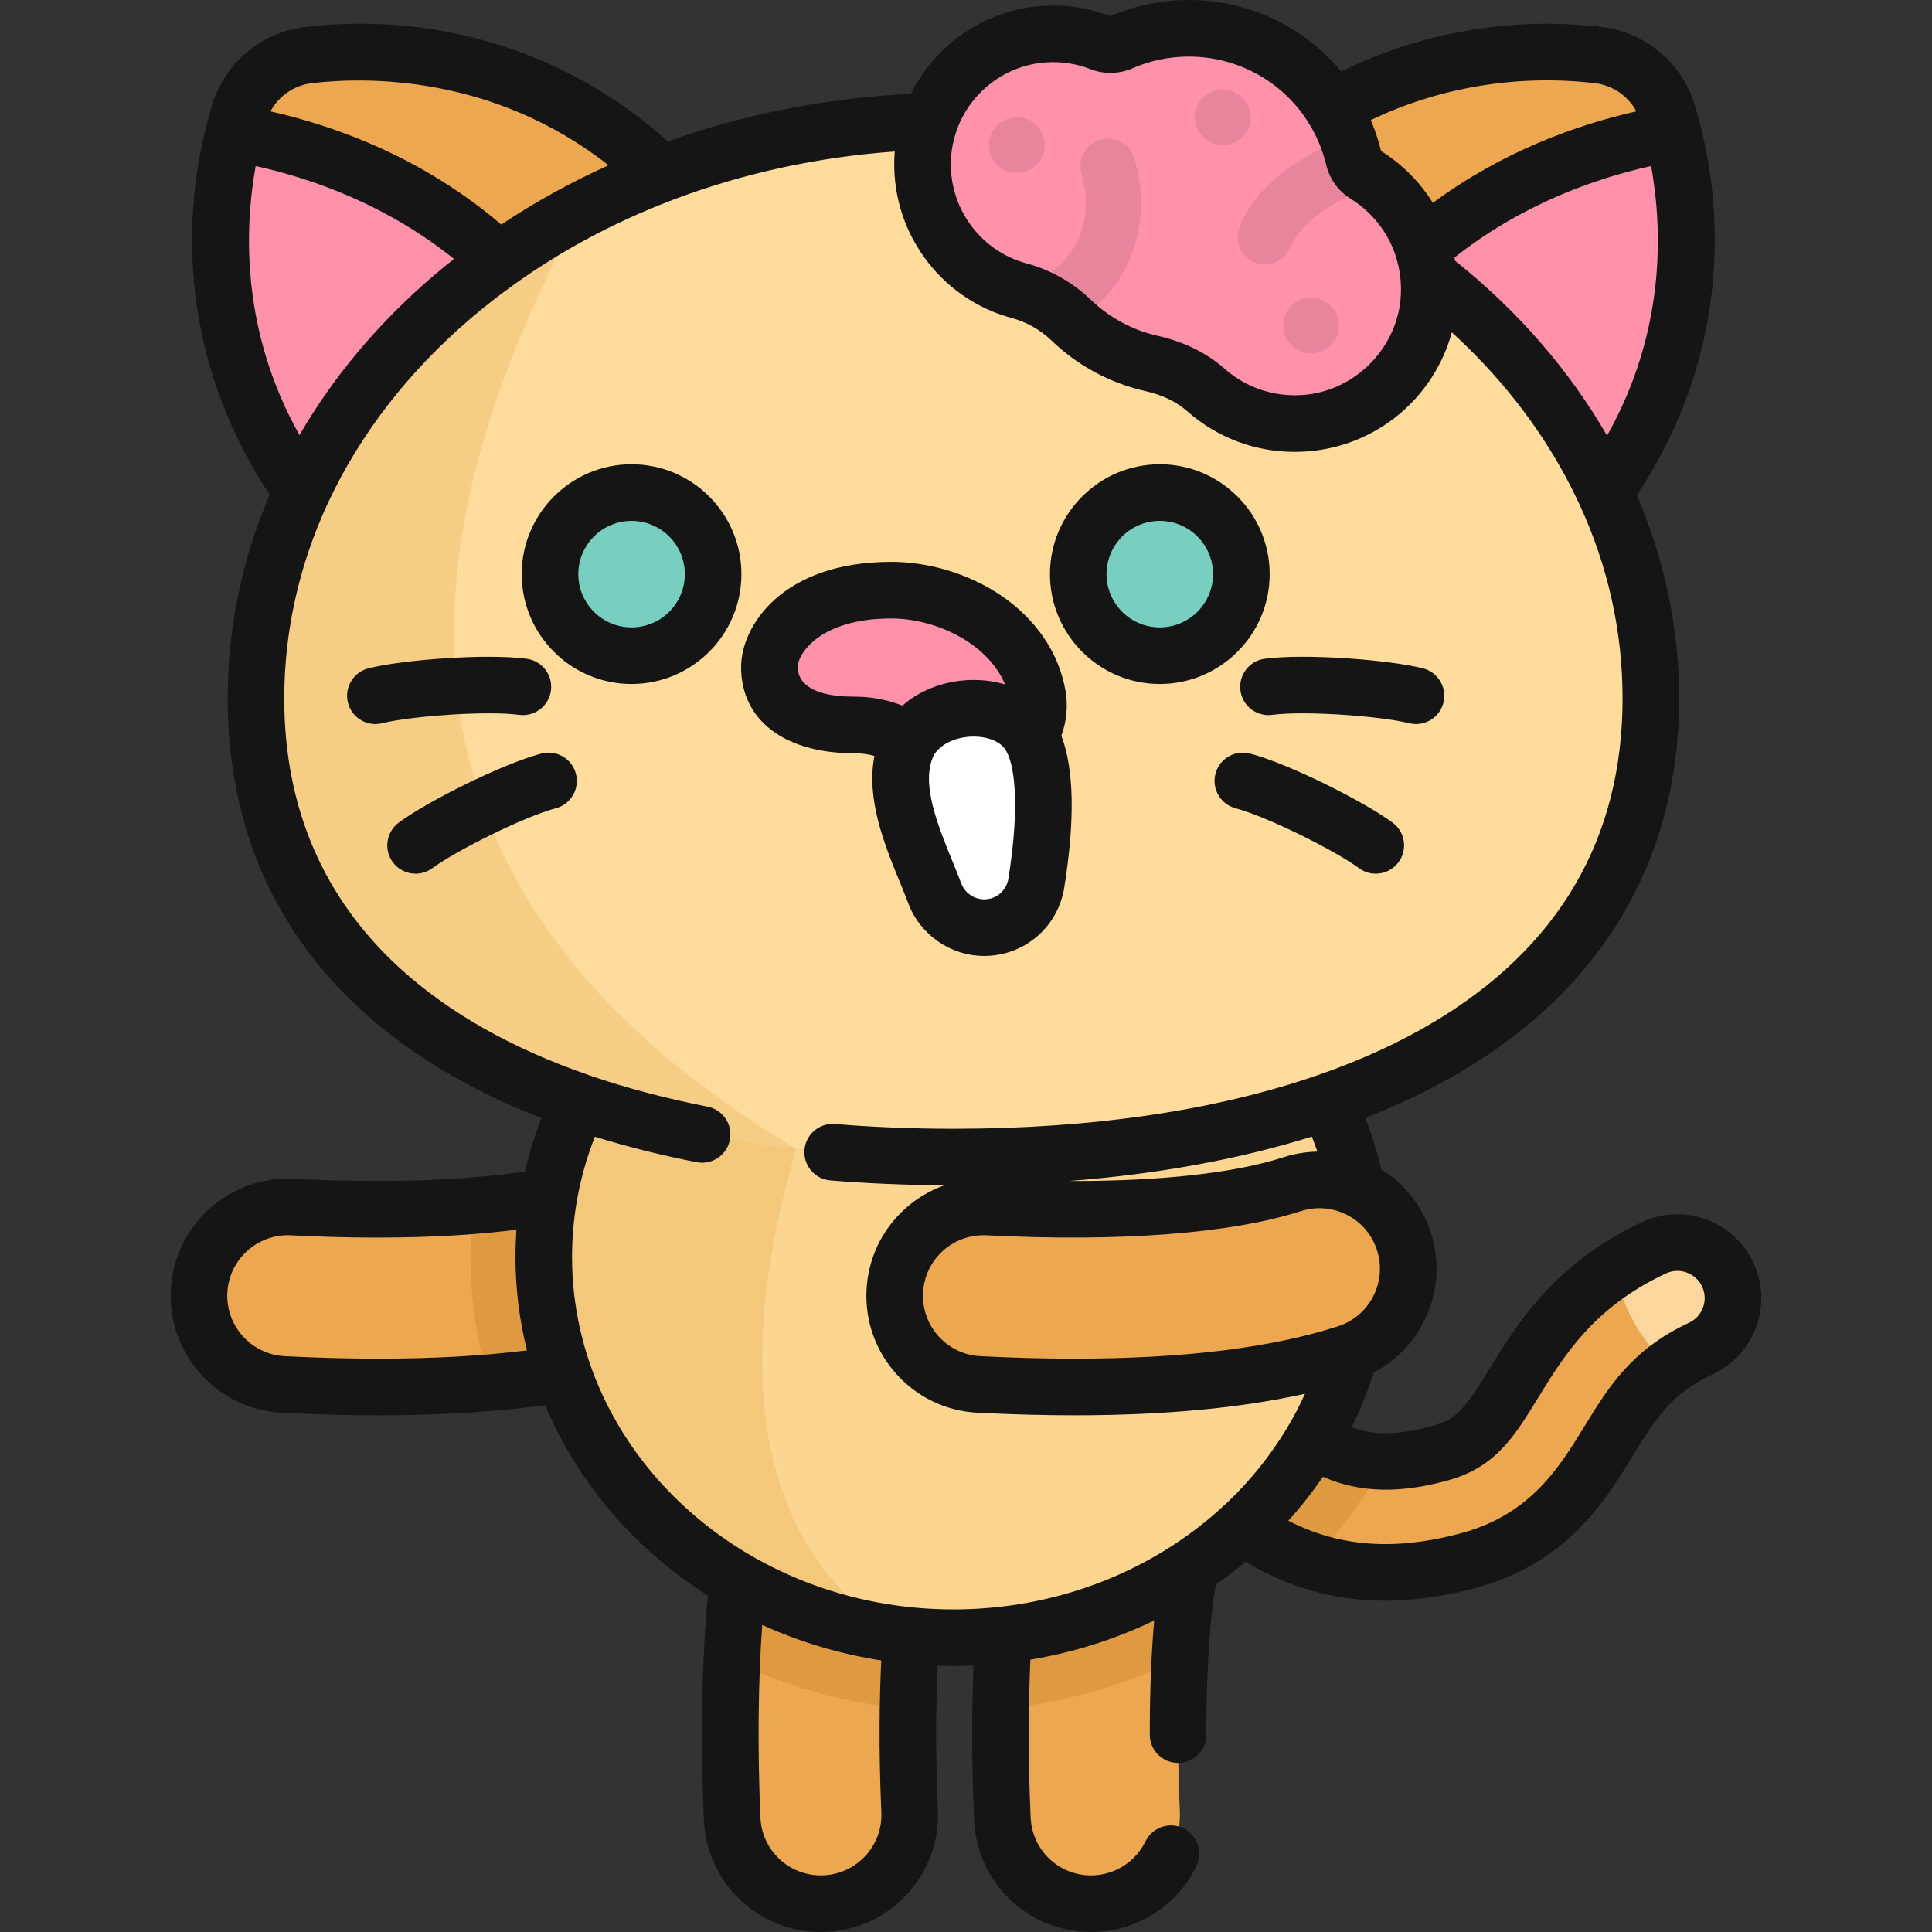 <svg width="66" height="66" viewBox="0 0 66 66" fill="none" xmlns="http://www.w3.org/2000/svg">
<rect x="0" y="0" width="66" height="66" fill="#333333" stroke="none"/>
<path d="M12.949 47.382C11.91 47.382 10.819 47.353 9.678 47.296C8.005 47.211 6.717 45.786 6.801 44.112C6.886 42.438 8.307 41.15 9.985 41.235C14.436 41.46 18.124 41.183 20.371 40.455C21.965 39.939 23.676 40.813 24.192 42.407C24.708 44.001 23.835 45.712 22.24 46.228C19.871 46.996 16.755 47.382 12.949 47.382Z" fill="#EDA751"/>
<path d="M47.325 53.717C43.052 53.717 40.563 50.67 38.322 47.927C37.659 47.116 37.78 45.921 38.591 45.259C39.402 44.596 40.596 44.716 41.259 45.528C44.243 49.18 45.796 50.576 49.186 49.647C50.408 49.312 50.868 48.636 51.712 47.26C52.629 45.764 53.77 43.904 56.502 42.628C57.451 42.185 58.58 42.595 59.023 43.544C59.466 44.493 59.056 45.622 58.107 46.065C56.407 46.858 55.73 47.963 54.945 49.242C54.039 50.72 52.911 52.559 50.188 53.305C49.15 53.589 48.2 53.717 47.325 53.717Z" fill="#EDA751"/>
<path d="M59.023 43.544C58.58 42.594 57.452 42.184 56.503 42.628C56.001 42.862 55.553 43.116 55.149 43.385C55.333 44.256 55.896 45.789 57.088 46.658C57.383 46.445 57.718 46.246 58.107 46.064C59.056 45.621 59.466 44.492 59.023 43.544Z" fill="#FCD79D"/>
<path d="M28.04 65.033C26.426 65.033 25.084 63.762 25.011 62.133C24.829 58.021 25.059 54.57 25.367 52.975C25.685 51.33 27.277 50.254 28.922 50.572C30.567 50.89 31.643 52.481 31.325 54.127C31.191 54.822 30.884 57.568 31.074 61.865C31.148 63.539 29.851 64.956 28.177 65.03C28.131 65.032 28.086 65.033 28.04 65.033Z" fill="#EDA751"/>
<path d="M37.271 65.034C35.657 65.034 34.314 63.762 34.242 62.133C34.06 58.022 34.289 54.572 34.597 52.976C34.915 51.331 36.507 50.255 38.151 50.572C39.797 50.89 40.873 52.481 40.556 54.126C40.421 54.822 40.114 57.569 40.304 61.865C40.378 63.539 39.081 64.956 37.407 65.03C37.362 65.033 37.316 65.034 37.271 65.034Z" fill="#EDA751"/>
<path opacity="0.2" d="M47.298 49.923C45.097 49.904 43.629 48.428 41.259 45.527C40.596 44.716 39.402 44.596 38.591 45.258C37.78 45.921 37.659 47.116 38.322 47.927C40.083 50.082 41.997 52.424 44.809 53.329C45.791 52.308 46.631 51.163 47.298 49.923Z" fill="#A35F00"/>
<path opacity="0.2" d="M38.152 50.572C36.507 50.254 34.915 51.33 34.597 52.976C34.389 54.053 34.218 55.975 34.184 58.375C36.379 58.174 38.45 57.566 40.309 56.633C40.379 55.33 40.489 54.473 40.556 54.126C40.873 52.481 39.797 50.889 38.152 50.572Z" fill="#A35F00"/>
<path opacity="0.2" d="M28.922 50.572C27.277 50.254 25.685 51.33 25.367 52.975C25.209 53.79 25.072 55.092 25 56.717C26.834 57.611 28.867 58.19 31.02 58.38C31.055 56.084 31.232 54.61 31.325 54.126C31.643 52.481 30.567 50.889 28.922 50.572Z" fill="#A35F00"/>
<path opacity="0.2" d="M20.37 40.455C19.285 40.807 17.861 41.053 16.179 41.188C16.11 41.764 16.073 42.349 16.073 42.942C16.073 44.432 16.298 45.872 16.717 47.237C18.86 47.061 20.707 46.725 22.24 46.228C23.834 45.712 24.708 44.001 24.192 42.407C23.676 40.813 21.965 39.939 20.37 40.455Z" fill="#A35F00"/>
<path d="M32.571 55.947C40.299 55.947 46.565 50.124 46.565 42.943C46.565 35.761 40.299 29.939 32.571 29.939C24.842 29.939 18.577 35.761 18.577 42.943C18.577 50.124 24.842 55.947 32.571 55.947Z" fill="#FCD690"/>
<path opacity="0.15" d="M30.527 55.808C24.132 51.609 26.114 43.004 27.199 39.241V30.931C22.136 32.889 18.576 37.529 18.576 42.942C18.576 49.479 23.767 54.889 30.527 55.808Z" fill="#C17A00"/>
<path d="M24.054 20.393C26.792 18.095 28.62 14.238 24.758 8.535C20.865 2.788 15.068 1.347 10.543 1.88C9.428 2.012 8.492 2.797 8.168 3.873C6.858 8.237 7.27 14.195 12.254 19.027C17.199 23.822 21.315 22.691 24.054 20.393Z" fill="#EDA751"/>
<path d="M7.986 4.541C6.912 8.832 7.519 14.437 12.254 19.027C16.54 23.183 20.203 22.886 22.886 21.237C21.041 8.709 12.979 5.387 7.986 4.541Z" fill="#FF91AB"/>
<path d="M41.087 20.393C38.349 18.095 36.52 14.238 40.383 8.535C44.276 2.788 50.072 1.347 54.597 1.88C55.713 2.012 56.649 2.797 56.972 3.873C58.283 8.237 57.871 14.195 52.887 19.027C47.942 23.822 43.825 22.691 41.087 20.393Z" fill="#EDA751"/>
<path d="M57.154 4.541C58.229 8.832 57.621 14.437 52.887 19.027C48.601 23.183 44.938 22.886 42.254 21.237C44.1 8.709 52.162 5.387 57.154 4.541Z" fill="#FF91AB"/>
<path d="M56.396 23.861C56.396 34.755 45.729 39.526 32.571 39.526C19.412 39.526 8.745 34.755 8.745 23.861C8.745 12.967 19.412 4.136 32.571 4.136C45.729 4.136 56.396 12.967 56.396 23.861Z" fill="#FFDC9C"/>
<path opacity="0.15" d="M19.849 7.182C13.176 10.677 8.745 16.84 8.745 23.861C8.745 33.226 16.627 38.066 27.199 39.241C12.024 30.176 14.003 17.983 19.849 7.182Z" fill="#C17A00"/>
<path d="M39.62 22.399C41.159 22.399 42.407 21.152 42.407 19.613C42.407 18.074 41.159 16.827 39.62 16.827C38.081 16.827 36.834 18.074 36.834 19.613C36.834 21.152 38.081 22.399 39.62 22.399Z" fill="#78CFC0"/>
<path d="M21.575 22.399C23.114 22.399 24.361 21.152 24.361 19.613C24.361 18.074 23.114 16.827 21.575 16.827C20.036 16.827 18.789 18.074 18.789 19.613C18.789 21.152 20.036 22.399 21.575 22.399Z" fill="#78CFC0"/>
<path d="M30.446 20.161C32.63 20.161 35.063 21.519 35.448 23.768C35.655 24.976 34.73 26.109 33.487 26.109C31.605 26.109 31.091 24.766 29.185 24.766C27.57 24.766 26.283 24.169 26.283 22.786C26.283 21.819 27.425 20.161 30.446 20.161Z" fill="#FF91AB"/>
<path d="M35.108 25.012C34.19 23.742 31.626 23.991 30.982 25.488C30.31 27.047 31.386 29.06 31.934 30.52C32.198 31.224 32.87 31.69 33.621 31.69C34.509 31.69 35.263 31.044 35.403 30.167C35.66 28.552 35.886 26.086 35.108 25.012Z" fill="white"/>
<path d="M31.524 5.313C31.673 3.103 33.473 1.309 35.684 1.166C36.361 1.122 37.009 1.23 37.596 1.458C37.824 1.547 38.076 1.545 38.301 1.447C39.008 1.139 39.789 0.967 40.611 0.967C43.344 0.967 45.635 2.86 46.245 5.406C46.302 5.643 46.451 5.845 46.658 5.974C48.075 6.856 48.977 8.488 48.807 10.316C48.602 12.505 46.825 14.266 44.635 14.453C43.316 14.566 42.101 14.119 41.199 13.326C40.671 12.861 40.02 12.569 39.334 12.415C38.287 12.18 37.347 11.661 36.6 10.944C36.101 10.465 35.489 10.111 34.822 9.933C32.823 9.398 31.377 7.512 31.524 5.313Z" fill="#FF91AB"/>
<path d="M36.715 47.382C35.676 47.382 34.586 47.353 33.445 47.296C31.771 47.211 30.483 45.786 30.568 44.112C30.652 42.438 32.076 41.15 33.752 41.235C38.203 41.46 41.891 41.183 44.137 40.455C45.731 39.939 47.442 40.813 47.959 42.407C48.475 44.001 47.601 45.712 46.007 46.228C43.638 46.996 40.521 47.382 36.715 47.382Z" fill="#EDA751"/>
<g opacity="0.1">
<path d="M47.144 6.323C46.99 6.197 46.828 6.079 46.658 5.974C46.451 5.845 46.302 5.643 46.245 5.406C46.188 5.168 46.116 4.935 46.03 4.708C44.439 5.263 42.905 6.326 42.346 7.747C42.156 8.229 42.393 8.774 42.875 8.964C42.988 9.008 43.104 9.029 43.219 9.029C43.593 9.029 43.947 8.803 44.092 8.434C44.405 7.639 45.638 6.706 47.144 6.323Z" fill="#151515"/>
<path d="M37.576 4.775C37.08 4.925 36.8 5.449 36.95 5.945C37.148 6.6 37.57 8.807 34.79 9.924C34.8 9.927 34.811 9.93 34.821 9.933C35.489 10.111 36.101 10.465 36.599 10.944C36.634 10.976 36.671 11.007 36.706 11.039C38.988 9.55 39.282 7.173 38.746 5.401C38.596 4.905 38.072 4.625 37.576 4.775Z" fill="#151515"/>
</g>
<g opacity="0.1">
<path d="M41.771 4.959C42.297 4.959 42.724 4.532 42.724 4.005C42.724 3.479 42.297 3.052 41.771 3.052C41.244 3.052 40.817 3.479 40.817 4.005C40.817 4.532 41.244 4.959 41.771 4.959Z" fill="#151515"/>
<path d="M34.738 5.912C35.264 5.912 35.691 5.485 35.691 4.959C35.691 4.432 35.264 4.005 34.738 4.005C34.211 4.005 33.784 4.432 33.784 4.959C33.784 5.485 34.211 5.912 34.738 5.912Z" fill="#151515"/>
<path d="M44.786 12.074C45.312 12.074 45.739 11.647 45.739 11.121C45.739 10.594 45.312 10.168 44.786 10.168C44.259 10.168 43.833 10.594 43.833 11.121C43.833 11.647 44.259 12.074 44.786 12.074Z" fill="#151515"/>
</g>
<path d="M59.899 43.135C59.575 42.442 59.001 41.916 58.282 41.655C57.563 41.394 56.786 41.428 56.093 41.752C53.098 43.15 51.821 45.233 50.888 46.754C50.036 48.141 49.754 48.488 48.931 48.714C47.803 49.023 46.962 49.046 46.177 48.762C46.471 48.161 46.721 47.536 46.924 46.888C47.657 46.508 48.252 45.912 48.635 45.162C49.122 44.21 49.208 43.126 48.879 42.109C48.584 41.2 47.989 40.443 47.185 39.945C47.046 39.349 46.863 38.763 46.641 38.189C47.818 37.729 48.911 37.203 49.911 36.611C54.786 33.722 57.363 29.314 57.363 23.861C57.363 21.474 56.862 19.125 55.916 16.913C58.547 12.99 59.272 8.168 57.898 3.595C57.463 2.147 56.212 1.098 54.711 0.921C51.652 0.56 48.53 1.102 45.821 2.444C44.57 0.932 42.686 0 40.61 0C39.682 0 38.782 0.186 37.933 0.553C37.196 0.268 36.418 0.149 35.621 0.201C33.647 0.328 31.955 1.52 31.114 3.206C28.223 3.346 25.424 3.9 22.817 4.829C19.458 1.806 14.98 0.384 10.43 0.921C8.929 1.097 7.677 2.147 7.242 3.595C5.871 8.161 6.592 12.976 9.213 16.895C8.27 19.103 7.778 21.452 7.778 23.861C7.778 30.521 11.538 35.485 18.495 38.195C18.264 38.791 18.078 39.397 17.937 40.014C15.84 40.337 13.128 40.426 10.033 40.269C7.831 40.157 5.947 41.86 5.836 44.063C5.724 46.267 7.426 48.15 9.63 48.261C10.78 48.319 11.896 48.349 12.949 48.349C15.036 48.349 16.94 48.232 18.625 48.003C19.735 50.661 21.692 52.926 24.184 54.507C23.977 56.623 23.924 59.429 24.046 62.176C24.141 64.32 25.895 66 28.04 66C28.101 66 28.161 65.999 28.22 65.996C29.287 65.949 30.273 65.489 30.994 64.7C31.716 63.912 32.087 62.89 32.04 61.822C31.948 59.754 31.975 58.101 32.033 56.904C32.211 56.909 32.39 56.913 32.57 56.913C32.8 56.913 33.029 56.908 33.256 56.898C33.203 58.232 33.181 60.026 33.276 62.176C33.371 64.32 35.126 66 37.271 66C37.331 66 37.392 65.999 37.45 65.996C38.916 65.931 40.227 65.071 40.871 63.751C41.105 63.271 40.906 62.692 40.426 62.458C39.946 62.224 39.367 62.423 39.133 62.903C38.8 63.586 38.123 64.031 37.363 64.064C37.332 64.066 37.301 64.067 37.271 64.067C36.163 64.067 35.257 63.199 35.208 62.091C35.109 59.848 35.14 58.008 35.2 56.696C36.692 56.448 38.114 55.992 39.429 55.359C39.346 56.295 39.276 57.606 39.278 59.258C39.278 59.791 39.711 60.224 40.244 60.224H40.245C40.779 60.223 41.212 59.79 41.211 59.256C41.208 56.463 41.423 54.738 41.505 54.31C41.517 54.25 41.527 54.19 41.536 54.129C41.886 53.884 42.225 53.626 42.552 53.353C44.042 54.247 45.61 54.683 47.325 54.683C48.313 54.683 49.362 54.533 50.444 54.237C53.535 53.39 54.826 51.285 55.769 49.748C56.53 48.508 57.079 47.611 58.516 46.941C59.209 46.617 59.734 46.043 59.996 45.324C60.257 44.605 60.222 43.828 59.899 43.135ZM12.949 46.415C11.929 46.415 10.845 46.386 9.727 46.33C8.589 46.272 7.709 45.299 7.767 44.161C7.824 43.023 8.797 42.144 9.936 42.2C12.879 42.349 15.51 42.282 17.642 42.008C17.621 42.318 17.609 42.629 17.609 42.942C17.609 44.039 17.745 45.107 18.003 46.132C16.493 46.319 14.801 46.415 12.949 46.415ZM47.039 42.705C47.209 43.23 47.165 43.79 46.913 44.282C46.663 44.772 46.237 45.136 45.714 45.307C45.712 45.308 45.71 45.309 45.707 45.309C45.707 45.309 45.707 45.309 45.707 45.309C43.44 46.043 40.415 46.415 36.715 46.415C35.695 46.415 34.612 46.386 33.494 46.33C32.942 46.302 32.435 46.061 32.064 45.651C31.694 45.242 31.506 44.712 31.534 44.161C31.561 43.609 31.802 43.101 32.211 42.731C32.594 42.385 33.082 42.198 33.595 42.198C33.631 42.198 33.667 42.199 33.703 42.2C38.267 42.432 42.079 42.138 44.435 41.375C44.961 41.205 45.521 41.25 46.013 41.501C46.504 41.752 46.869 42.179 47.039 42.705ZM36.522 40.345C39.556 40.11 42.341 39.6 44.815 38.829C44.882 38.998 44.945 39.168 45.003 39.34C44.613 39.347 44.221 39.412 43.84 39.535C42.168 40.077 39.624 40.354 36.522 40.345ZM54.899 14.882C53.62 12.665 51.87 10.635 49.708 8.908C49.702 8.872 49.695 8.835 49.688 8.799C51.966 6.991 54.454 6.105 56.406 5.672C56.801 7.873 56.895 11.337 54.899 14.882ZM54.484 2.841C55.093 2.913 55.617 3.278 55.901 3.804C53.874 4.263 51.339 5.165 48.949 6.93C48.51 6.228 47.914 5.619 47.18 5.16C47.091 4.793 46.972 4.44 46.829 4.102C49.169 2.979 51.852 2.531 54.484 2.841ZM32.489 5.378C32.509 5.077 32.568 4.787 32.661 4.511C32.674 4.479 32.685 4.446 32.695 4.413C33.161 3.146 34.343 2.221 35.746 2.13C36.264 2.097 36.769 2.174 37.245 2.36C37.715 2.543 38.228 2.533 38.687 2.334C39.296 2.068 39.943 1.934 40.61 1.934C42.293 1.934 43.8 2.79 44.668 4.138C44.674 4.149 44.678 4.161 44.685 4.172C44.703 4.204 44.724 4.235 44.746 4.265C44.996 4.681 45.187 5.139 45.305 5.632C45.421 6.116 45.72 6.528 46.147 6.794C46.879 7.25 47.407 7.933 47.671 8.717C47.675 8.731 47.679 8.744 47.683 8.757C47.833 9.221 47.891 9.719 47.844 10.227C47.684 11.941 46.269 13.344 44.553 13.49C43.55 13.574 42.587 13.259 41.838 12.6C41.217 12.053 40.446 11.674 39.546 11.472C38.692 11.28 37.905 10.856 37.269 10.246C36.646 9.648 35.886 9.217 35.071 8.999C33.463 8.569 32.377 7.046 32.489 5.378ZM10.656 2.841C12.458 2.628 16.82 2.531 20.789 5.646C19.504 6.226 18.277 6.902 17.124 7.671C14.484 5.417 11.555 4.328 9.239 3.804C9.523 3.278 10.047 2.913 10.656 2.841ZM8.734 5.672C10.722 6.112 13.223 7.013 15.509 8.845C15.28 9.027 15.054 9.211 14.832 9.4C12.929 11.026 11.385 12.871 10.231 14.864C8.245 11.326 8.341 7.869 8.734 5.672ZM29.568 63.395C29.195 63.802 28.686 64.04 28.132 64.064C28.101 64.066 28.071 64.066 28.04 64.066C26.933 64.066 26.026 63.199 25.977 62.09C25.875 59.77 25.899 57.417 26.039 55.51C27.306 56.086 28.672 56.5 30.106 56.723C30.043 57.977 30.011 59.721 30.108 61.907C30.133 62.459 29.941 62.987 29.568 63.395ZM41.879 51.371C41.834 51.405 41.792 51.444 41.752 51.486C41.249 51.948 40.706 52.37 40.128 52.75C40.095 52.769 40.063 52.79 40.032 52.813C37.901 54.188 35.318 54.98 32.57 54.98C25.387 54.98 19.542 49.58 19.542 42.942C19.542 42.309 19.595 41.684 19.698 41.069C19.704 41.047 19.707 41.024 19.711 41.001C19.84 40.261 20.045 39.537 20.323 38.831C21.416 39.171 22.575 39.462 23.8 39.702C23.862 39.714 23.925 39.72 23.986 39.72C24.439 39.72 24.844 39.4 24.934 38.939C25.037 38.415 24.695 37.907 24.171 37.804C22.732 37.522 21.393 37.167 20.154 36.742C20.127 36.73 20.099 36.721 20.072 36.712C17.48 35.812 15.335 34.599 13.672 33.084C11.044 30.689 9.711 27.586 9.711 23.862C9.711 21.577 10.211 19.348 11.166 17.262C11.185 17.227 11.202 17.192 11.216 17.157C12.297 14.842 13.94 12.706 16.088 10.871C16.572 10.458 17.076 10.066 17.596 9.694C17.597 9.693 17.598 9.692 17.6 9.691C19.205 8.546 20.977 7.6 22.871 6.871C22.915 6.858 22.957 6.841 22.999 6.822C25.366 5.925 27.919 5.365 30.566 5.176C30.564 5.201 30.561 5.224 30.56 5.249C30.386 7.836 32.073 10.198 34.571 10.867C35.072 11.001 35.541 11.269 35.93 11.641C36.82 12.496 37.924 13.089 39.122 13.359C39.702 13.489 40.185 13.722 40.56 14.051C41.585 14.954 42.872 15.437 44.228 15.437C44.39 15.437 44.553 15.431 44.717 15.416C47.069 15.216 48.994 13.565 49.597 11.354C51.21 12.829 52.52 14.491 53.499 16.313C53.655 16.603 53.801 16.895 53.938 17.189C53.944 17.204 53.951 17.218 53.958 17.232C54.935 19.346 55.429 21.571 55.429 23.861C55.429 28.66 53.241 32.39 48.925 34.947C47.766 35.634 46.465 36.226 45.04 36.721C45.031 36.724 45.022 36.727 45.013 36.73C41.538 37.933 37.319 38.56 32.57 38.56C31.186 38.56 29.825 38.505 28.525 38.398C27.993 38.353 27.526 38.749 27.482 39.281C27.438 39.813 27.833 40.281 28.365 40.325C29.623 40.428 30.934 40.483 32.267 40.49C31.773 40.664 31.314 40.935 30.915 41.297C30.122 42.013 29.656 42.996 29.602 44.063C29.548 45.13 29.913 46.155 30.63 46.948C31.346 47.741 32.329 48.207 33.396 48.261C34.546 48.319 35.663 48.349 36.715 48.349C39.765 48.349 42.4 48.101 44.58 47.613C44.423 47.96 44.251 48.298 44.061 48.626C44.055 48.634 44.048 48.642 44.043 48.651C44.023 48.681 44.006 48.712 43.991 48.743C43.415 49.712 42.703 50.595 41.879 51.371ZM58.178 44.663C58.093 44.897 57.923 45.083 57.698 45.188C55.735 46.105 54.951 47.383 54.12 48.737C53.261 50.138 52.287 51.727 49.933 52.372C49.018 52.622 48.14 52.749 47.325 52.749C46.149 52.749 45.056 52.487 44.011 51.951C44.439 51.478 44.833 50.976 45.193 50.449C46.446 50.995 47.794 51.03 49.441 50.579C51.086 50.128 51.726 49.085 52.536 47.764C53.43 46.308 54.442 44.657 56.911 43.503C57.136 43.398 57.389 43.387 57.622 43.472C57.855 43.557 58.042 43.727 58.147 43.953C58.252 44.178 58.263 44.43 58.178 44.663ZM29.872 25.824C29.582 27.301 30.216 28.854 30.741 30.137C30.846 30.393 30.945 30.636 31.029 30.86C31.432 31.934 32.474 32.656 33.621 32.656C34.99 32.656 36.141 31.674 36.357 30.32C36.726 28.009 36.692 26.271 36.257 25.135C36.437 24.648 36.489 24.12 36.401 23.605C36.178 22.302 35.382 21.134 34.159 20.317C33.09 19.603 31.737 19.194 30.446 19.194C26.709 19.194 25.317 21.397 25.317 22.786C25.317 24.604 26.799 25.733 29.185 25.733C29.442 25.733 29.663 25.765 29.872 25.824ZM34.448 30.015C34.382 30.425 34.035 30.723 33.621 30.723C33.275 30.723 32.961 30.505 32.839 30.18C32.745 29.93 32.641 29.675 32.53 29.405C32.056 28.246 31.467 26.804 31.869 25.87C32.025 25.509 32.485 25.235 33.042 25.174C33.119 25.166 33.194 25.162 33.269 25.162C33.728 25.162 34.136 25.318 34.325 25.579C34.654 26.033 34.859 27.437 34.448 30.015ZM27.25 22.786C27.25 22.343 28.008 21.128 30.446 21.128C31.972 21.128 33.75 21.976 34.334 23.381C33.87 23.242 33.358 23.194 32.83 23.252C32.05 23.338 31.35 23.645 30.828 24.106C30.369 23.927 29.841 23.799 29.185 23.799C27.502 23.799 27.25 23.164 27.25 22.786ZM17.736 24.421C18.265 24.491 18.751 24.119 18.821 23.589C18.891 23.06 18.519 22.574 17.99 22.504C16.61 22.322 13.778 22.534 12.59 22.83C12.072 22.96 11.757 23.485 11.886 24.003C11.996 24.442 12.39 24.735 12.823 24.735C12.901 24.735 12.98 24.726 13.059 24.706C14.036 24.462 16.619 24.273 17.736 24.421ZM18.491 25.743C17.146 26.1 14.608 27.375 13.623 28.102C13.193 28.419 13.102 29.025 13.419 29.454C13.608 29.711 13.901 29.847 14.197 29.847C14.397 29.847 14.598 29.785 14.771 29.658C15.581 29.06 17.898 27.901 18.987 27.612C19.503 27.475 19.81 26.945 19.673 26.429C19.536 25.913 19.007 25.606 18.491 25.743ZM39.621 23.366C41.69 23.366 43.374 21.683 43.374 19.613C43.374 17.544 41.69 15.86 39.621 15.86C37.551 15.86 35.868 17.544 35.868 19.613C35.868 21.683 37.551 23.366 39.621 23.366ZM39.621 17.794C40.624 17.794 41.44 18.61 41.44 19.613C41.44 20.616 40.624 21.433 39.621 21.433C38.617 21.433 37.801 20.616 37.801 19.613C37.801 18.61 38.617 17.794 39.621 17.794ZM21.575 15.86C19.506 15.86 17.822 17.544 17.822 19.613C17.822 21.683 19.506 23.366 21.575 23.366C23.645 23.366 25.328 21.683 25.328 19.613C25.328 17.544 23.645 15.86 21.575 15.86ZM21.575 21.433C20.572 21.433 19.756 20.617 19.756 19.613C19.756 18.61 20.572 17.794 21.575 17.794C22.579 17.794 23.395 18.61 23.395 19.613C23.395 20.617 22.579 21.433 21.575 21.433ZM47.573 28.102C46.588 27.375 44.05 26.1 42.705 25.743C42.189 25.606 41.66 25.913 41.523 26.429C41.386 26.945 41.693 27.475 42.209 27.612C43.298 27.901 45.615 29.06 46.425 29.658C46.598 29.785 46.799 29.847 46.998 29.847C47.295 29.847 47.587 29.711 47.777 29.454C48.094 29.024 48.003 28.419 47.573 28.102ZM42.375 23.589C42.445 24.119 42.93 24.491 43.46 24.421C44.577 24.273 47.16 24.462 48.137 24.706C48.216 24.726 48.295 24.735 48.373 24.735C48.806 24.735 49.2 24.442 49.31 24.003C49.439 23.485 49.124 22.96 48.606 22.83C47.418 22.533 44.586 22.322 43.206 22.504C42.677 22.574 42.305 23.06 42.375 23.589Z" fill="#151515"/>
</svg>
